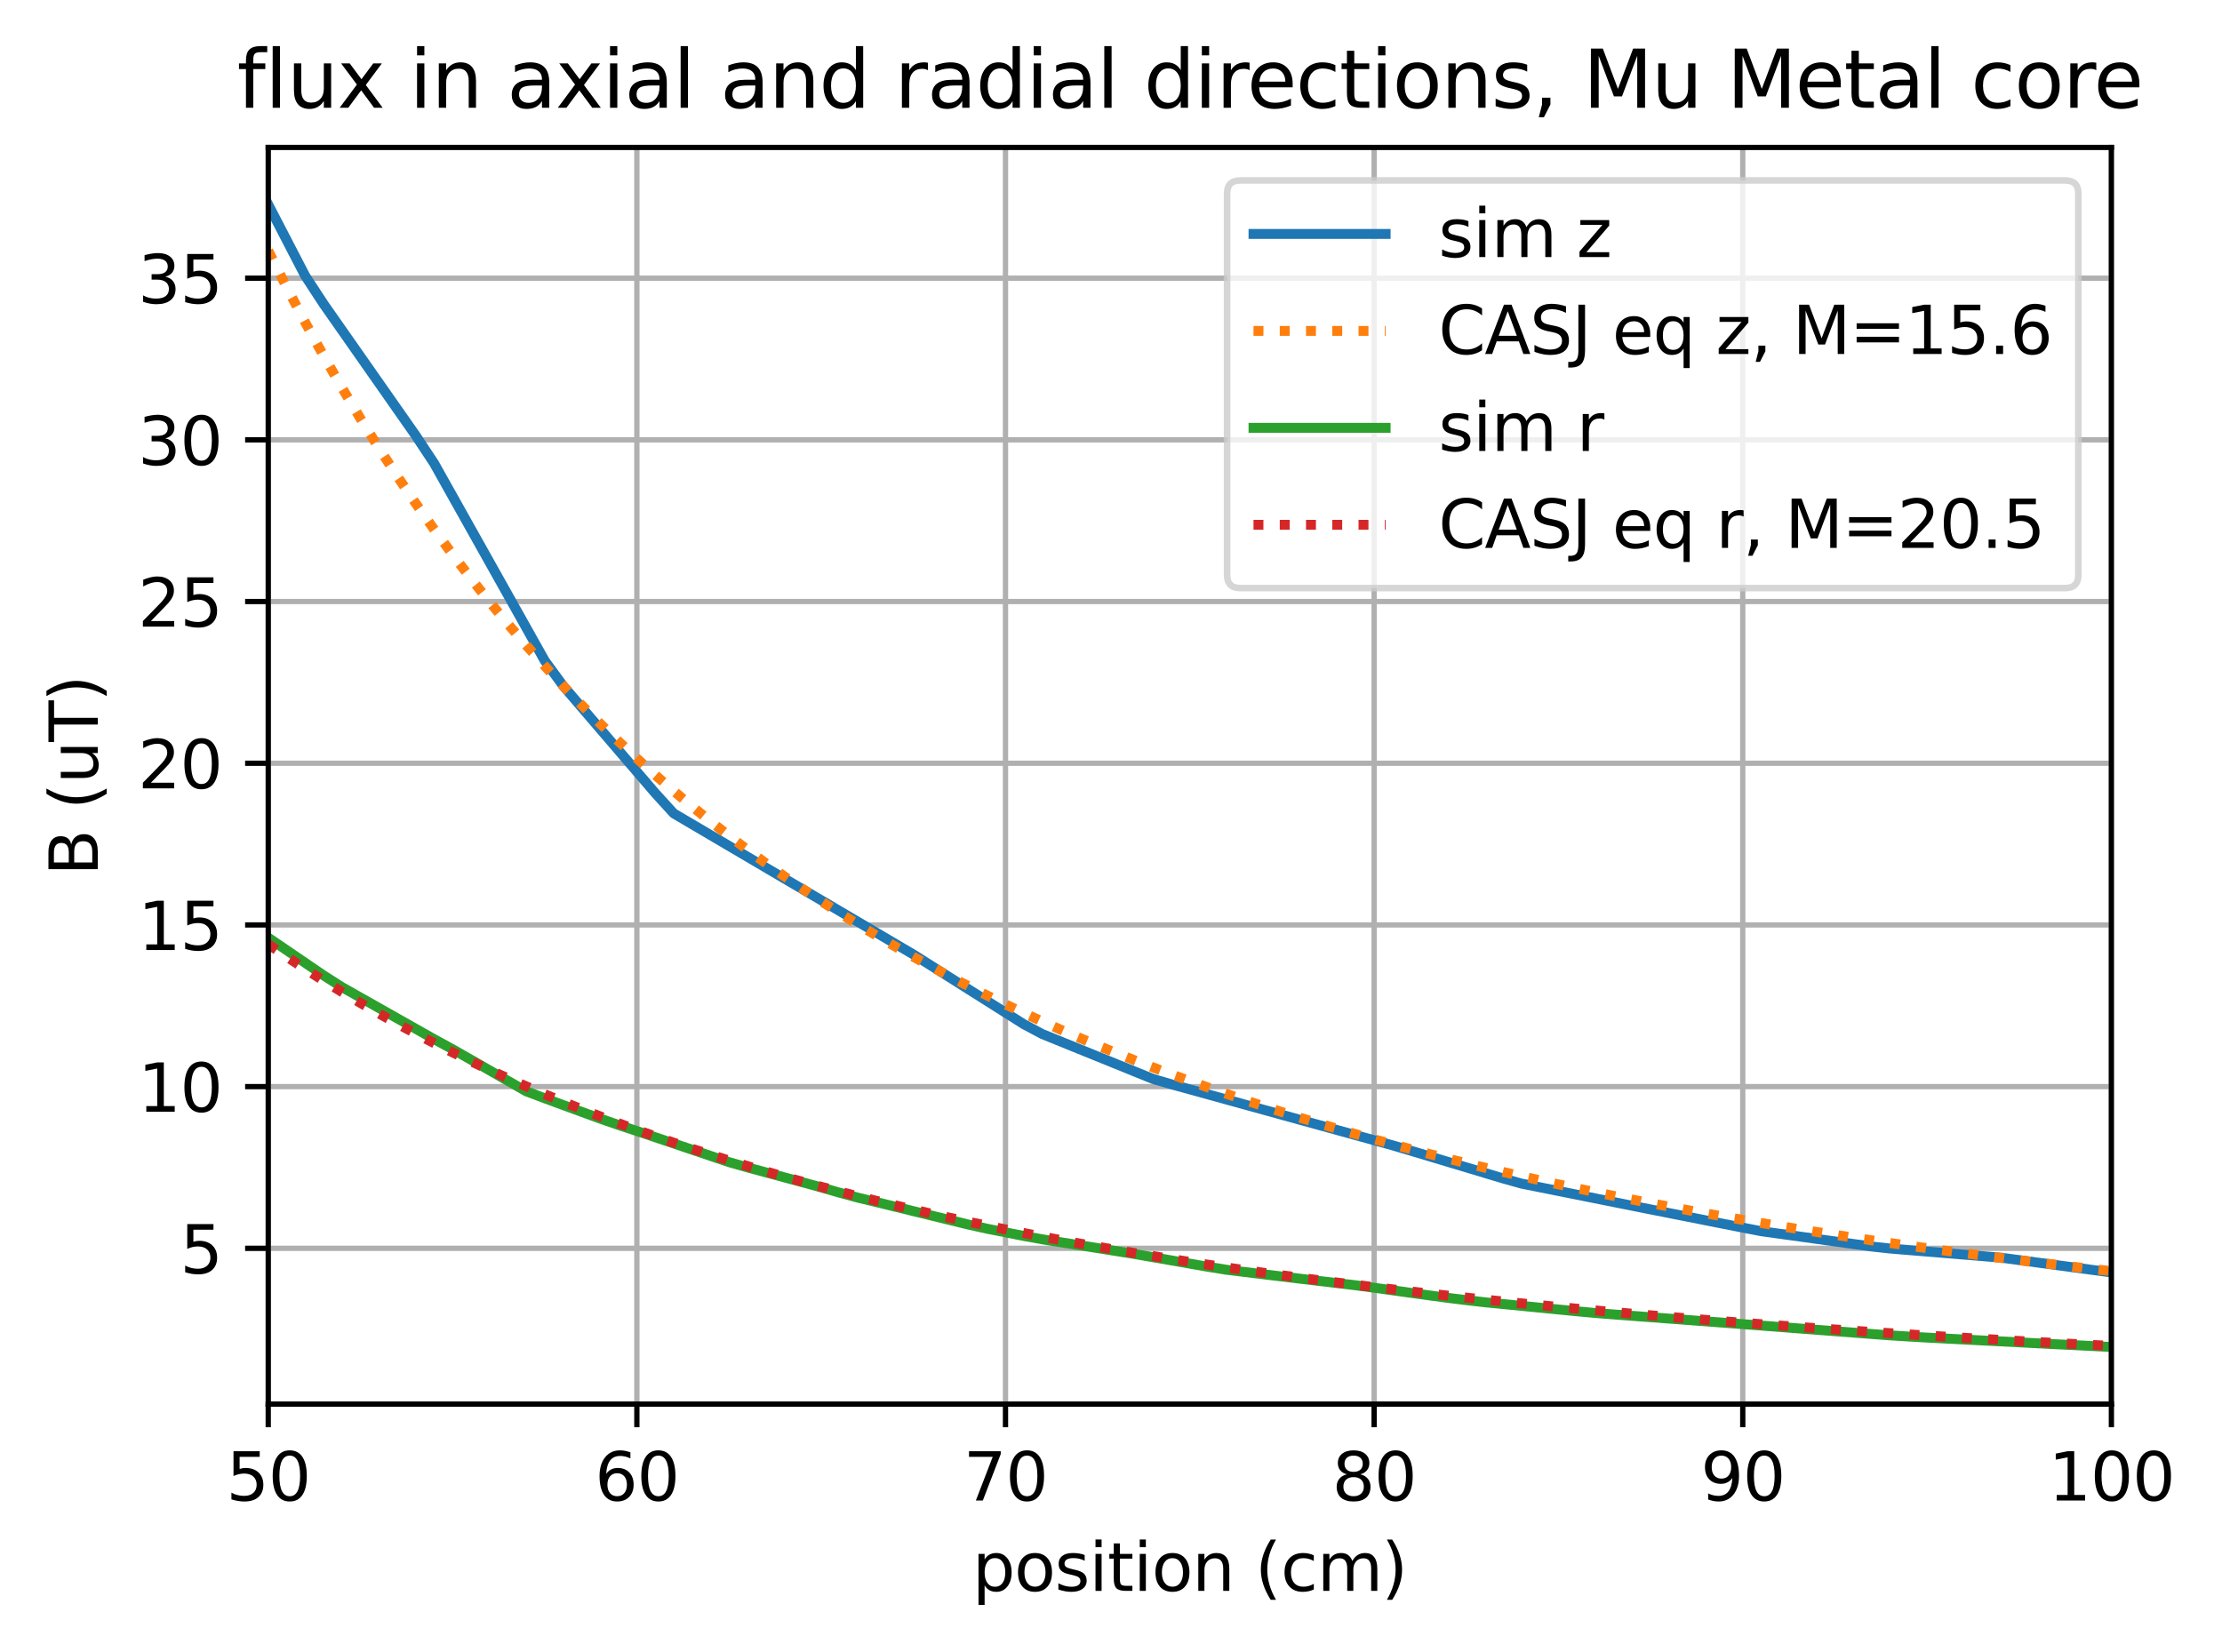 <?xml version="1.0" encoding="utf-8" standalone="no"?>
<!DOCTYPE svg PUBLIC "-//W3C//DTD SVG 1.1//EN"
  "http://www.w3.org/Graphics/SVG/1.1/DTD/svg11.dtd">
<svg xmlns:xlink="http://www.w3.org/1999/xlink" width="336.347pt" height="250.134pt" viewBox="0 0 336.347 250.134" xmlns="http://www.w3.org/2000/svg" version="1.1">
 <defs>
  <style type="text/css">*{stroke-linejoin: round; stroke-linecap: butt}</style>
 </defs>
 <g id="figure_1">
  <g id="patch_1">
   <path d="M 0 250.134 
L 336.347 250.134 
L 336.347 0 
L 0 0 
z
" style="fill: #ffffff"/>
  </g>
  <g id="axes_1">
   <g id="patch_2">
    <path d="M 40.603 212.578 
L 319.603 212.578 
L 319.603 22.318 
L 40.603 22.318 
z
" style="fill: #ffffff"/>
   </g>
   <g id="matplotlib.axis_1">
    <g id="xtick_1">
     <g id="line2d_1">
      <path d="M 40.603 212.578 
L 40.603 22.318 
" clip-path="url(#p1f71ee2f6e)" style="fill: none; stroke: #b0b0b0; stroke-width: 0.8; stroke-linecap: square"/>
     </g>
     <g id="line2d_2">
      <defs>
       <path id="ma54995cd5f" d="M 0 0 
L 0 3.5 
" style="stroke: #000000; stroke-width: 0.8"/>
      </defs>
      <g>
       <use xlink:href="#ma54995cd5f" x="40.603" y="212.578" style="stroke: #000000; stroke-width: 0.8"/>
      </g>
     </g>
     <g id="text_1">
      <!-- 50 -->
      <g transform="translate(34.241 227.177)scale(0.1 -0.1)">
       <defs>
        <path id="DejaVuSans-35" d="M 691 4666 
L 3169 4666 
L 3169 4134 
L 1269 4134 
L 1269 2991 
Q 1406 3038 1543 3061 
Q 1681 3084 1819 3084 
Q 2600 3084 3056 2656 
Q 3513 2228 3513 1497 
Q 3513 744 3044 326 
Q 2575 -91 1722 -91 
Q 1428 -91 1123 -41 
Q 819 9 494 109 
L 494 744 
Q 775 591 1075 516 
Q 1375 441 1709 441 
Q 2250 441 2565 725 
Q 2881 1009 2881 1497 
Q 2881 1984 2565 2268 
Q 2250 2553 1709 2553 
Q 1456 2553 1204 2497 
Q 953 2441 691 2322 
L 691 4666 
z
" transform="scale(0.016)"/>
        <path id="DejaVuSans-30" d="M 2034 4250 
Q 1547 4250 1301 3770 
Q 1056 3291 1056 2328 
Q 1056 1369 1301 889 
Q 1547 409 2034 409 
Q 2525 409 2770 889 
Q 3016 1369 3016 2328 
Q 3016 3291 2770 3770 
Q 2525 4250 2034 4250 
z
M 2034 4750 
Q 2819 4750 3233 4129 
Q 3647 3509 3647 2328 
Q 3647 1150 3233 529 
Q 2819 -91 2034 -91 
Q 1250 -91 836 529 
Q 422 1150 422 2328 
Q 422 3509 836 4129 
Q 1250 4750 2034 4750 
z
" transform="scale(0.016)"/>
       </defs>
       <use xlink:href="#DejaVuSans-35"/>
       <use xlink:href="#DejaVuSans-30" x="63.623"/>
      </g>
     </g>
    </g>
    <g id="xtick_2">
     <g id="line2d_3">
      <path d="M 96.403 212.578 
L 96.403 22.318 
" clip-path="url(#p1f71ee2f6e)" style="fill: none; stroke: #b0b0b0; stroke-width: 0.8; stroke-linecap: square"/>
     </g>
     <g id="line2d_4">
      <g>
       <use xlink:href="#ma54995cd5f" x="96.403" y="212.578" style="stroke: #000000; stroke-width: 0.8"/>
      </g>
     </g>
     <g id="text_2">
      <!-- 60 -->
      <g transform="translate(90.041 227.177)scale(0.1 -0.1)">
       <defs>
        <path id="DejaVuSans-36" d="M 2113 2584 
Q 1688 2584 1439 2293 
Q 1191 2003 1191 1497 
Q 1191 994 1439 701 
Q 1688 409 2113 409 
Q 2538 409 2786 701 
Q 3034 994 3034 1497 
Q 3034 2003 2786 2293 
Q 2538 2584 2113 2584 
z
M 3366 4563 
L 3366 3988 
Q 3128 4100 2886 4159 
Q 2644 4219 2406 4219 
Q 1781 4219 1451 3797 
Q 1122 3375 1075 2522 
Q 1259 2794 1537 2939 
Q 1816 3084 2150 3084 
Q 2853 3084 3261 2657 
Q 3669 2231 3669 1497 
Q 3669 778 3244 343 
Q 2819 -91 2113 -91 
Q 1303 -91 875 529 
Q 447 1150 447 2328 
Q 447 3434 972 4092 
Q 1497 4750 2381 4750 
Q 2619 4750 2861 4703 
Q 3103 4656 3366 4563 
z
" transform="scale(0.016)"/>
       </defs>
       <use xlink:href="#DejaVuSans-36"/>
       <use xlink:href="#DejaVuSans-30" x="63.623"/>
      </g>
     </g>
    </g>
    <g id="xtick_3">
     <g id="line2d_5">
      <path d="M 152.203 212.578 
L 152.203 22.318 
" clip-path="url(#p1f71ee2f6e)" style="fill: none; stroke: #b0b0b0; stroke-width: 0.8; stroke-linecap: square"/>
     </g>
     <g id="line2d_6">
      <g>
       <use xlink:href="#ma54995cd5f" x="152.203" y="212.578" style="stroke: #000000; stroke-width: 0.8"/>
      </g>
     </g>
     <g id="text_3">
      <!-- 70 -->
      <g transform="translate(145.841 227.177)scale(0.1 -0.1)">
       <defs>
        <path id="DejaVuSans-37" d="M 525 4666 
L 3525 4666 
L 3525 4397 
L 1831 0 
L 1172 0 
L 2766 4134 
L 525 4134 
L 525 4666 
z
" transform="scale(0.016)"/>
       </defs>
       <use xlink:href="#DejaVuSans-37"/>
       <use xlink:href="#DejaVuSans-30" x="63.623"/>
      </g>
     </g>
    </g>
    <g id="xtick_4">
     <g id="line2d_7">
      <path d="M 208.003 212.578 
L 208.003 22.318 
" clip-path="url(#p1f71ee2f6e)" style="fill: none; stroke: #b0b0b0; stroke-width: 0.8; stroke-linecap: square"/>
     </g>
     <g id="line2d_8">
      <g>
       <use xlink:href="#ma54995cd5f" x="208.003" y="212.578" style="stroke: #000000; stroke-width: 0.8"/>
      </g>
     </g>
     <g id="text_4">
      <!-- 80 -->
      <g transform="translate(201.641 227.177)scale(0.1 -0.1)">
       <defs>
        <path id="DejaVuSans-38" d="M 2034 2216 
Q 1584 2216 1326 1975 
Q 1069 1734 1069 1313 
Q 1069 891 1326 650 
Q 1584 409 2034 409 
Q 2484 409 2743 651 
Q 3003 894 3003 1313 
Q 3003 1734 2745 1975 
Q 2488 2216 2034 2216 
z
M 1403 2484 
Q 997 2584 770 2862 
Q 544 3141 544 3541 
Q 544 4100 942 4425 
Q 1341 4750 2034 4750 
Q 2731 4750 3128 4425 
Q 3525 4100 3525 3541 
Q 3525 3141 3298 2862 
Q 3072 2584 2669 2484 
Q 3125 2378 3379 2068 
Q 3634 1759 3634 1313 
Q 3634 634 3220 271 
Q 2806 -91 2034 -91 
Q 1263 -91 848 271 
Q 434 634 434 1313 
Q 434 1759 690 2068 
Q 947 2378 1403 2484 
z
M 1172 3481 
Q 1172 3119 1398 2916 
Q 1625 2713 2034 2713 
Q 2441 2713 2670 2916 
Q 2900 3119 2900 3481 
Q 2900 3844 2670 4047 
Q 2441 4250 2034 4250 
Q 1625 4250 1398 4047 
Q 1172 3844 1172 3481 
z
" transform="scale(0.016)"/>
       </defs>
       <use xlink:href="#DejaVuSans-38"/>
       <use xlink:href="#DejaVuSans-30" x="63.623"/>
      </g>
     </g>
    </g>
    <g id="xtick_5">
     <g id="line2d_9">
      <path d="M 263.803 212.578 
L 263.803 22.318 
" clip-path="url(#p1f71ee2f6e)" style="fill: none; stroke: #b0b0b0; stroke-width: 0.8; stroke-linecap: square"/>
     </g>
     <g id="line2d_10">
      <g>
       <use xlink:href="#ma54995cd5f" x="263.803" y="212.578" style="stroke: #000000; stroke-width: 0.8"/>
      </g>
     </g>
     <g id="text_5">
      <!-- 90 -->
      <g transform="translate(257.441 227.177)scale(0.1 -0.1)">
       <defs>
        <path id="DejaVuSans-39" d="M 703 97 
L 703 672 
Q 941 559 1184 500 
Q 1428 441 1663 441 
Q 2288 441 2617 861 
Q 2947 1281 2994 2138 
Q 2813 1869 2534 1725 
Q 2256 1581 1919 1581 
Q 1219 1581 811 2004 
Q 403 2428 403 3163 
Q 403 3881 828 4315 
Q 1253 4750 1959 4750 
Q 2769 4750 3195 4129 
Q 3622 3509 3622 2328 
Q 3622 1225 3098 567 
Q 2575 -91 1691 -91 
Q 1453 -91 1209 -44 
Q 966 3 703 97 
z
M 1959 2075 
Q 2384 2075 2632 2365 
Q 2881 2656 2881 3163 
Q 2881 3666 2632 3958 
Q 2384 4250 1959 4250 
Q 1534 4250 1286 3958 
Q 1038 3666 1038 3163 
Q 1038 2656 1286 2365 
Q 1534 2075 1959 2075 
z
" transform="scale(0.016)"/>
       </defs>
       <use xlink:href="#DejaVuSans-39"/>
       <use xlink:href="#DejaVuSans-30" x="63.623"/>
      </g>
     </g>
    </g>
    <g id="xtick_6">
     <g id="line2d_11">
      <path d="M 319.603 212.578 
L 319.603 22.318 
" clip-path="url(#p1f71ee2f6e)" style="fill: none; stroke: #b0b0b0; stroke-width: 0.8; stroke-linecap: square"/>
     </g>
     <g id="line2d_12">
      <g>
       <use xlink:href="#ma54995cd5f" x="319.603" y="212.578" style="stroke: #000000; stroke-width: 0.8"/>
      </g>
     </g>
     <g id="text_6">
      <!-- 100 -->
      <g transform="translate(310.059 227.177)scale(0.1 -0.1)">
       <defs>
        <path id="DejaVuSans-31" d="M 794 531 
L 1825 531 
L 1825 4091 
L 703 3866 
L 703 4441 
L 1819 4666 
L 2450 4666 
L 2450 531 
L 3481 531 
L 3481 0 
L 794 0 
L 794 531 
z
" transform="scale(0.016)"/>
       </defs>
       <use xlink:href="#DejaVuSans-31"/>
       <use xlink:href="#DejaVuSans-30" x="63.623"/>
       <use xlink:href="#DejaVuSans-30" x="127.246"/>
      </g>
     </g>
    </g>
    <g id="text_7">
     <!-- position (cm) -->
     <g transform="translate(147.188 240.855)scale(0.1 -0.1)">
      <defs>
       <path id="DejaVuSans-70" d="M 1159 525 
L 1159 -1331 
L 581 -1331 
L 581 3500 
L 1159 3500 
L 1159 2969 
Q 1341 3281 1617 3432 
Q 1894 3584 2278 3584 
Q 2916 3584 3314 3078 
Q 3713 2572 3713 1747 
Q 3713 922 3314 415 
Q 2916 -91 2278 -91 
Q 1894 -91 1617 61 
Q 1341 213 1159 525 
z
M 3116 1747 
Q 3116 2381 2855 2742 
Q 2594 3103 2138 3103 
Q 1681 3103 1420 2742 
Q 1159 2381 1159 1747 
Q 1159 1113 1420 752 
Q 1681 391 2138 391 
Q 2594 391 2855 752 
Q 3116 1113 3116 1747 
z
" transform="scale(0.016)"/>
       <path id="DejaVuSans-6f" d="M 1959 3097 
Q 1497 3097 1228 2736 
Q 959 2375 959 1747 
Q 959 1119 1226 758 
Q 1494 397 1959 397 
Q 2419 397 2687 759 
Q 2956 1122 2956 1747 
Q 2956 2369 2687 2733 
Q 2419 3097 1959 3097 
z
M 1959 3584 
Q 2709 3584 3137 3096 
Q 3566 2609 3566 1747 
Q 3566 888 3137 398 
Q 2709 -91 1959 -91 
Q 1206 -91 779 398 
Q 353 888 353 1747 
Q 353 2609 779 3096 
Q 1206 3584 1959 3584 
z
" transform="scale(0.016)"/>
       <path id="DejaVuSans-73" d="M 2834 3397 
L 2834 2853 
Q 2591 2978 2328 3040 
Q 2066 3103 1784 3103 
Q 1356 3103 1142 2972 
Q 928 2841 928 2578 
Q 928 2378 1081 2264 
Q 1234 2150 1697 2047 
L 1894 2003 
Q 2506 1872 2764 1633 
Q 3022 1394 3022 966 
Q 3022 478 2636 193 
Q 2250 -91 1575 -91 
Q 1294 -91 989 -36 
Q 684 19 347 128 
L 347 722 
Q 666 556 975 473 
Q 1284 391 1588 391 
Q 1994 391 2212 530 
Q 2431 669 2431 922 
Q 2431 1156 2273 1281 
Q 2116 1406 1581 1522 
L 1381 1569 
Q 847 1681 609 1914 
Q 372 2147 372 2553 
Q 372 3047 722 3315 
Q 1072 3584 1716 3584 
Q 2034 3584 2315 3537 
Q 2597 3491 2834 3397 
z
" transform="scale(0.016)"/>
       <path id="DejaVuSans-69" d="M 603 3500 
L 1178 3500 
L 1178 0 
L 603 0 
L 603 3500 
z
M 603 4863 
L 1178 4863 
L 1178 4134 
L 603 4134 
L 603 4863 
z
" transform="scale(0.016)"/>
       <path id="DejaVuSans-74" d="M 1172 4494 
L 1172 3500 
L 2356 3500 
L 2356 3053 
L 1172 3053 
L 1172 1153 
Q 1172 725 1289 603 
Q 1406 481 1766 481 
L 2356 481 
L 2356 0 
L 1766 0 
Q 1100 0 847 248 
Q 594 497 594 1153 
L 594 3053 
L 172 3053 
L 172 3500 
L 594 3500 
L 594 4494 
L 1172 4494 
z
" transform="scale(0.016)"/>
       <path id="DejaVuSans-6e" d="M 3513 2113 
L 3513 0 
L 2938 0 
L 2938 2094 
Q 2938 2591 2744 2837 
Q 2550 3084 2163 3084 
Q 1697 3084 1428 2787 
Q 1159 2491 1159 1978 
L 1159 0 
L 581 0 
L 581 3500 
L 1159 3500 
L 1159 2956 
Q 1366 3272 1645 3428 
Q 1925 3584 2291 3584 
Q 2894 3584 3203 3211 
Q 3513 2838 3513 2113 
z
" transform="scale(0.016)"/>
       <path id="DejaVuSans-20" transform="scale(0.016)"/>
       <path id="DejaVuSans-28" d="M 1984 4856 
Q 1566 4138 1362 3434 
Q 1159 2731 1159 2009 
Q 1159 1288 1364 580 
Q 1569 -128 1984 -844 
L 1484 -844 
Q 1016 -109 783 600 
Q 550 1309 550 2009 
Q 550 2706 781 3412 
Q 1013 4119 1484 4856 
L 1984 4856 
z
" transform="scale(0.016)"/>
       <path id="DejaVuSans-63" d="M 3122 3366 
L 3122 2828 
Q 2878 2963 2633 3030 
Q 2388 3097 2138 3097 
Q 1578 3097 1268 2742 
Q 959 2388 959 1747 
Q 959 1106 1268 751 
Q 1578 397 2138 397 
Q 2388 397 2633 464 
Q 2878 531 3122 666 
L 3122 134 
Q 2881 22 2623 -34 
Q 2366 -91 2075 -91 
Q 1284 -91 818 406 
Q 353 903 353 1747 
Q 353 2603 823 3093 
Q 1294 3584 2113 3584 
Q 2378 3584 2631 3529 
Q 2884 3475 3122 3366 
z
" transform="scale(0.016)"/>
       <path id="DejaVuSans-6d" d="M 3328 2828 
Q 3544 3216 3844 3400 
Q 4144 3584 4550 3584 
Q 5097 3584 5394 3201 
Q 5691 2819 5691 2113 
L 5691 0 
L 5113 0 
L 5113 2094 
Q 5113 2597 4934 2840 
Q 4756 3084 4391 3084 
Q 3944 3084 3684 2787 
Q 3425 2491 3425 1978 
L 3425 0 
L 2847 0 
L 2847 2094 
Q 2847 2600 2669 2842 
Q 2491 3084 2119 3084 
Q 1678 3084 1418 2786 
Q 1159 2488 1159 1978 
L 1159 0 
L 581 0 
L 581 3500 
L 1159 3500 
L 1159 2956 
Q 1356 3278 1631 3431 
Q 1906 3584 2284 3584 
Q 2666 3584 2933 3390 
Q 3200 3197 3328 2828 
z
" transform="scale(0.016)"/>
       <path id="DejaVuSans-29" d="M 513 4856 
L 1013 4856 
Q 1481 4119 1714 3412 
Q 1947 2706 1947 2009 
Q 1947 1309 1714 600 
Q 1481 -109 1013 -844 
L 513 -844 
Q 928 -128 1133 580 
Q 1338 1288 1338 2009 
Q 1338 2731 1133 3434 
Q 928 4138 513 4856 
z
" transform="scale(0.016)"/>
      </defs>
      <use xlink:href="#DejaVuSans-70"/>
      <use xlink:href="#DejaVuSans-6f" x="63.477"/>
      <use xlink:href="#DejaVuSans-73" x="124.658"/>
      <use xlink:href="#DejaVuSans-69" x="176.758"/>
      <use xlink:href="#DejaVuSans-74" x="204.541"/>
      <use xlink:href="#DejaVuSans-69" x="243.75"/>
      <use xlink:href="#DejaVuSans-6f" x="271.533"/>
      <use xlink:href="#DejaVuSans-6e" x="332.715"/>
      <use xlink:href="#DejaVuSans-20" x="396.094"/>
      <use xlink:href="#DejaVuSans-28" x="427.881"/>
      <use xlink:href="#DejaVuSans-63" x="466.895"/>
      <use xlink:href="#DejaVuSans-6d" x="521.875"/>
      <use xlink:href="#DejaVuSans-29" x="619.287"/>
     </g>
    </g>
   </g>
   <g id="matplotlib.axis_2">
    <g id="ytick_1">
     <g id="line2d_13">
      <path d="M 40.603 188.991 
L 319.603 188.991 
" clip-path="url(#p1f71ee2f6e)" style="fill: none; stroke: #b0b0b0; stroke-width: 0.8; stroke-linecap: square"/>
     </g>
     <g id="line2d_14">
      <defs>
       <path id="me2358eef60" d="M 0 0 
L -3.5 0 
" style="stroke: #000000; stroke-width: 0.8"/>
      </defs>
      <g>
       <use xlink:href="#me2358eef60" x="40.603" y="188.991" style="stroke: #000000; stroke-width: 0.8"/>
      </g>
     </g>
     <g id="text_8">
      <!-- 5 -->
      <g transform="translate(27.241 192.79)scale(0.1 -0.1)">
       <use xlink:href="#DejaVuSans-35"/>
      </g>
     </g>
    </g>
    <g id="ytick_2">
     <g id="line2d_15">
      <path d="M 40.603 164.511 
L 319.603 164.511 
" clip-path="url(#p1f71ee2f6e)" style="fill: none; stroke: #b0b0b0; stroke-width: 0.8; stroke-linecap: square"/>
     </g>
     <g id="line2d_16">
      <g>
       <use xlink:href="#me2358eef60" x="40.603" y="164.511" style="stroke: #000000; stroke-width: 0.8"/>
      </g>
     </g>
     <g id="text_9">
      <!-- 10 -->
      <g transform="translate(20.878 168.31)scale(0.1 -0.1)">
       <use xlink:href="#DejaVuSans-31"/>
       <use xlink:href="#DejaVuSans-30" x="63.623"/>
      </g>
     </g>
    </g>
    <g id="ytick_3">
     <g id="line2d_17">
      <path d="M 40.603 140.032 
L 319.603 140.032 
" clip-path="url(#p1f71ee2f6e)" style="fill: none; stroke: #b0b0b0; stroke-width: 0.8; stroke-linecap: square"/>
     </g>
     <g id="line2d_18">
      <g>
       <use xlink:href="#me2358eef60" x="40.603" y="140.032" style="stroke: #000000; stroke-width: 0.8"/>
      </g>
     </g>
     <g id="text_10">
      <!-- 15 -->
      <g transform="translate(20.878 143.831)scale(0.1 -0.1)">
       <use xlink:href="#DejaVuSans-31"/>
       <use xlink:href="#DejaVuSans-35" x="63.623"/>
      </g>
     </g>
    </g>
    <g id="ytick_4">
     <g id="line2d_19">
      <path d="M 40.603 115.552 
L 319.603 115.552 
" clip-path="url(#p1f71ee2f6e)" style="fill: none; stroke: #b0b0b0; stroke-width: 0.8; stroke-linecap: square"/>
     </g>
     <g id="line2d_20">
      <g>
       <use xlink:href="#me2358eef60" x="40.603" y="115.552" style="stroke: #000000; stroke-width: 0.8"/>
      </g>
     </g>
     <g id="text_11">
      <!-- 20 -->
      <g transform="translate(20.878 119.351)scale(0.1 -0.1)">
       <defs>
        <path id="DejaVuSans-32" d="M 1228 531 
L 3431 531 
L 3431 0 
L 469 0 
L 469 531 
Q 828 903 1448 1529 
Q 2069 2156 2228 2338 
Q 2531 2678 2651 2914 
Q 2772 3150 2772 3378 
Q 2772 3750 2511 3984 
Q 2250 4219 1831 4219 
Q 1534 4219 1204 4116 
Q 875 4013 500 3803 
L 500 4441 
Q 881 4594 1212 4672 
Q 1544 4750 1819 4750 
Q 2544 4750 2975 4387 
Q 3406 4025 3406 3419 
Q 3406 3131 3298 2873 
Q 3191 2616 2906 2266 
Q 2828 2175 2409 1742 
Q 1991 1309 1228 531 
z
" transform="scale(0.016)"/>
       </defs>
       <use xlink:href="#DejaVuSans-32"/>
       <use xlink:href="#DejaVuSans-30" x="63.623"/>
      </g>
     </g>
    </g>
    <g id="ytick_5">
     <g id="line2d_21">
      <path d="M 40.603 91.073 
L 319.603 91.073 
" clip-path="url(#p1f71ee2f6e)" style="fill: none; stroke: #b0b0b0; stroke-width: 0.8; stroke-linecap: square"/>
     </g>
     <g id="line2d_22">
      <g>
       <use xlink:href="#me2358eef60" x="40.603" y="91.073" style="stroke: #000000; stroke-width: 0.8"/>
      </g>
     </g>
     <g id="text_12">
      <!-- 25 -->
      <g transform="translate(20.878 94.872)scale(0.1 -0.1)">
       <use xlink:href="#DejaVuSans-32"/>
       <use xlink:href="#DejaVuSans-35" x="63.623"/>
      </g>
     </g>
    </g>
    <g id="ytick_6">
     <g id="line2d_23">
      <path d="M 40.603 66.593 
L 319.603 66.593 
" clip-path="url(#p1f71ee2f6e)" style="fill: none; stroke: #b0b0b0; stroke-width: 0.8; stroke-linecap: square"/>
     </g>
     <g id="line2d_24">
      <g>
       <use xlink:href="#me2358eef60" x="40.603" y="66.593" style="stroke: #000000; stroke-width: 0.8"/>
      </g>
     </g>
     <g id="text_13">
      <!-- 30 -->
      <g transform="translate(20.878 70.392)scale(0.1 -0.1)">
       <defs>
        <path id="DejaVuSans-33" d="M 2597 2516 
Q 3050 2419 3304 2112 
Q 3559 1806 3559 1356 
Q 3559 666 3084 287 
Q 2609 -91 1734 -91 
Q 1441 -91 1130 -33 
Q 819 25 488 141 
L 488 750 
Q 750 597 1062 519 
Q 1375 441 1716 441 
Q 2309 441 2620 675 
Q 2931 909 2931 1356 
Q 2931 1769 2642 2001 
Q 2353 2234 1838 2234 
L 1294 2234 
L 1294 2753 
L 1863 2753 
Q 2328 2753 2575 2939 
Q 2822 3125 2822 3475 
Q 2822 3834 2567 4026 
Q 2313 4219 1838 4219 
Q 1578 4219 1281 4162 
Q 984 4106 628 3988 
L 628 4550 
Q 988 4650 1302 4700 
Q 1616 4750 1894 4750 
Q 2613 4750 3031 4423 
Q 3450 4097 3450 3541 
Q 3450 3153 3228 2886 
Q 3006 2619 2597 2516 
z
" transform="scale(0.016)"/>
       </defs>
       <use xlink:href="#DejaVuSans-33"/>
       <use xlink:href="#DejaVuSans-30" x="63.623"/>
      </g>
     </g>
    </g>
    <g id="ytick_7">
     <g id="line2d_25">
      <path d="M 40.603 42.114 
L 319.603 42.114 
" clip-path="url(#p1f71ee2f6e)" style="fill: none; stroke: #b0b0b0; stroke-width: 0.8; stroke-linecap: square"/>
     </g>
     <g id="line2d_26">
      <g>
       <use xlink:href="#me2358eef60" x="40.603" y="42.114" style="stroke: #000000; stroke-width: 0.8"/>
      </g>
     </g>
     <g id="text_14">
      <!-- 35 -->
      <g transform="translate(20.878 45.913)scale(0.1 -0.1)">
       <use xlink:href="#DejaVuSans-33"/>
       <use xlink:href="#DejaVuSans-35" x="63.623"/>
      </g>
     </g>
    </g>
    <g id="text_15">
     <!-- B (uT) -->
     <g transform="translate(14.798 132.592)rotate(-90)scale(0.1 -0.1)">
      <defs>
       <path id="DejaVuSans-42" d="M 1259 2228 
L 1259 519 
L 2272 519 
Q 2781 519 3026 730 
Q 3272 941 3272 1375 
Q 3272 1813 3026 2020 
Q 2781 2228 2272 2228 
L 1259 2228 
z
M 1259 4147 
L 1259 2741 
L 2194 2741 
Q 2656 2741 2882 2914 
Q 3109 3088 3109 3444 
Q 3109 3797 2882 3972 
Q 2656 4147 2194 4147 
L 1259 4147 
z
M 628 4666 
L 2241 4666 
Q 2963 4666 3353 4366 
Q 3744 4066 3744 3513 
Q 3744 3084 3544 2831 
Q 3344 2578 2956 2516 
Q 3422 2416 3680 2098 
Q 3938 1781 3938 1306 
Q 3938 681 3513 340 
Q 3088 0 2303 0 
L 628 0 
L 628 4666 
z
" transform="scale(0.016)"/>
       <path id="DejaVuSans-75" d="M 544 1381 
L 544 3500 
L 1119 3500 
L 1119 1403 
Q 1119 906 1312 657 
Q 1506 409 1894 409 
Q 2359 409 2629 706 
Q 2900 1003 2900 1516 
L 2900 3500 
L 3475 3500 
L 3475 0 
L 2900 0 
L 2900 538 
Q 2691 219 2414 64 
Q 2138 -91 1772 -91 
Q 1169 -91 856 284 
Q 544 659 544 1381 
z
M 1991 3584 
L 1991 3584 
z
" transform="scale(0.016)"/>
       <path id="DejaVuSans-54" d="M -19 4666 
L 3928 4666 
L 3928 4134 
L 2272 4134 
L 2272 0 
L 1638 0 
L 1638 4134 
L -19 4134 
L -19 4666 
z
" transform="scale(0.016)"/>
      </defs>
      <use xlink:href="#DejaVuSans-42"/>
      <use xlink:href="#DejaVuSans-20" x="68.604"/>
      <use xlink:href="#DejaVuSans-28" x="100.391"/>
      <use xlink:href="#DejaVuSans-75" x="139.404"/>
      <use xlink:href="#DejaVuSans-54" x="202.783"/>
      <use xlink:href="#DejaVuSans-29" x="263.867"/>
     </g>
    </g>
   </g>
   <g id="line2d_27">
    <path d="M 40.603 30.966 
L 43.393 36.351 
L 46.183 41.735 
L 48.973 46.005 
L 51.763 49.99 
L 54.553 53.975 
L 57.343 57.96 
L 60.133 61.945 
L 62.923 65.93 
L 65.713 70.15 
L 68.503 75.128 
L 71.293 80.105 
L 74.083 85.083 
L 76.873 90.06 
L 79.663 95.038 
L 82.453 100.016 
L 85.243 103.824 
L 88.033 107.076 
L 90.823 110.329 
L 93.613 113.582 
L 96.403 116.834 
L 99.193 120.087 
L 101.983 123.148 
L 104.773 124.791 
L 107.563 126.433 
L 110.353 128.075 
L 113.143 129.717 
L 115.933 131.36 
L 118.723 133.002 
L 121.513 134.644 
L 124.303 136.286 
L 127.093 137.929 
L 129.883 139.571 
L 132.673 141.213 
L 135.463 142.855 
L 138.253 144.498 
L 141.043 146.26 
L 143.833 148.023 
L 146.623 149.785 
L 149.413 151.548 
L 152.203 153.311 
L 154.993 155.073 
L 157.783 156.558 
L 160.573 157.689 
L 163.363 158.82 
L 166.153 159.952 
L 168.943 161.083 
L 171.733 162.215 
L 174.523 163.346 
L 177.313 164.159 
L 180.103 164.929 
L 182.893 165.699 
L 185.683 166.469 
L 188.473 167.24 
L 191.263 168.01 
L 194.053 168.78 
L 196.843 169.55 
L 199.633 170.32 
L 202.423 171.091 
L 205.213 171.861 
L 208.003 172.631 
L 210.793 173.401 
L 213.583 174.223 
L 216.373 175.061 
L 219.163 175.9 
L 221.953 176.738 
L 224.743 177.576 
L 227.533 178.414 
L 230.323 179.196 
L 233.113 179.754 
L 235.903 180.312 
L 238.693 180.871 
L 241.483 181.429 
L 244.273 181.988 
L 247.063 182.546 
L 249.853 183.101 
L 252.643 183.653 
L 255.433 184.205 
L 258.223 184.758 
L 261.013 185.31 
L 263.803 185.862 
L 266.593 186.401 
L 269.383 186.787 
L 272.173 187.174 
L 274.963 187.561 
L 277.753 187.948 
L 280.543 188.335 
L 283.333 188.722 
L 286.123 189.026 
L 288.913 189.256 
L 291.703 189.486 
L 294.493 189.715 
L 297.283 189.945 
L 300.073 190.175 
L 302.863 190.405 
L 305.653 190.774 
L 308.443 191.149 
L 311.233 191.523 
L 314.023 191.897 
L 316.813 192.272 
L 319.603 192.646 
" clip-path="url(#p1f71ee2f6e)" style="fill: none; stroke: #1f77b4; stroke-width: 1.5; stroke-linecap: square"/>
   </g>
   <g id="line2d_28">
    <path d="M 40.603 37.957 
L 43.393 43.489 
L 46.183 48.783 
L 48.973 53.851 
L 51.763 58.706 
L 54.553 63.359 
L 57.343 67.82 
L 60.133 72.1 
L 62.923 76.208 
L 65.713 80.154 
L 68.503 83.944 
L 71.293 87.587 
L 74.083 91.091 
L 76.873 94.462 
L 79.663 97.706 
L 82.453 100.829 
L 85.243 103.838 
L 88.033 106.738 
L 90.823 109.533 
L 93.613 112.228 
L 96.403 114.829 
L 99.193 117.339 
L 101.983 119.762 
L 104.773 122.101 
L 107.563 124.362 
L 110.353 126.547 
L 113.143 128.659 
L 115.933 130.701 
L 118.723 132.677 
L 121.513 134.588 
L 124.303 136.439 
L 127.093 138.23 
L 129.883 139.965 
L 132.673 141.646 
L 135.463 143.275 
L 138.253 144.854 
L 141.043 146.385 
L 143.833 147.869 
L 146.623 149.309 
L 149.413 150.707 
L 152.203 152.063 
L 154.993 153.379 
L 157.783 154.658 
L 160.573 155.899 
L 163.363 157.106 
L 166.153 158.278 
L 168.943 159.417 
L 171.733 160.524 
L 174.523 161.601 
L 177.313 162.648 
L 180.103 163.667 
L 182.893 164.658 
L 185.683 165.623 
L 188.473 166.562 
L 191.263 167.476 
L 194.053 168.366 
L 196.843 169.233 
L 199.633 170.077 
L 202.423 170.9 
L 205.213 171.701 
L 208.003 172.483 
L 210.793 173.244 
L 213.583 173.987 
L 216.373 174.711 
L 219.163 175.417 
L 221.953 176.106 
L 224.743 176.778 
L 227.533 177.434 
L 230.323 178.074 
L 233.113 178.699 
L 235.903 179.309 
L 238.693 179.904 
L 241.483 180.486 
L 244.273 181.054 
L 247.063 181.609 
L 249.853 182.151 
L 252.643 182.681 
L 255.433 183.198 
L 258.223 183.704 
L 261.013 184.199 
L 263.803 184.682 
L 266.593 185.155 
L 269.383 185.618 
L 272.173 186.07 
L 274.963 186.512 
L 277.753 186.945 
L 280.543 187.369 
L 283.333 187.783 
L 286.123 188.189 
L 288.913 188.586 
L 291.703 188.974 
L 294.493 189.355 
L 297.283 189.727 
L 300.073 190.092 
L 302.863 190.449 
L 305.653 190.799 
L 308.443 191.142 
L 311.233 191.478 
L 314.023 191.807 
L 316.813 192.13 
L 319.603 192.446 
" clip-path="url(#p1f71ee2f6e)" style="fill: none; stroke-dasharray: 1.5,2.475; stroke-dashoffset: 0; stroke: #ff7f0e; stroke-width: 1.5"/>
   </g>
   <g id="line2d_29">
    <path d="M 40.603 141.957 
L 43.393 143.86 
L 46.183 145.764 
L 48.973 147.667 
L 51.763 149.445 
L 54.553 151.022 
L 57.343 152.599 
L 60.133 154.176 
L 62.923 155.753 
L 65.713 157.33 
L 68.503 158.847 
L 71.293 160.441 
L 74.083 162.036 
L 76.873 163.63 
L 79.663 165.225 
L 82.453 166.276 
L 85.243 167.302 
L 88.033 168.328 
L 90.823 169.349 
L 93.613 170.313 
L 96.403 171.236 
L 99.193 172.176 
L 101.983 173.118 
L 104.773 174.06 
L 107.563 175.003 
L 110.353 175.945 
L 113.143 176.743 
L 115.933 177.496 
L 118.723 178.249 
L 121.513 179.003 
L 124.303 179.77 
L 127.093 180.573 
L 129.883 181.326 
L 132.673 181.999 
L 135.463 182.68 
L 138.253 183.362 
L 141.043 184.043 
L 143.833 184.725 
L 146.623 185.406 
L 149.413 186.023 
L 152.203 186.573 
L 154.993 187.124 
L 157.783 187.629 
L 160.573 188.073 
L 163.363 188.517 
L 166.153 188.961 
L 168.943 189.406 
L 171.733 189.852 
L 174.523 190.337 
L 177.313 190.823 
L 180.103 191.31 
L 182.893 191.796 
L 185.683 192.242 
L 188.473 192.584 
L 191.263 192.926 
L 194.053 193.26 
L 196.843 193.595 
L 199.633 193.929 
L 202.423 194.261 
L 205.213 194.59 
L 208.003 194.962 
L 210.793 195.349 
L 213.583 195.735 
L 216.373 196.122 
L 219.163 196.495 
L 221.953 196.836 
L 224.743 197.158 
L 227.533 197.431 
L 230.323 197.705 
L 233.113 197.978 
L 235.903 198.252 
L 238.693 198.526 
L 241.483 198.782 
L 244.273 199.002 
L 247.063 199.212 
L 249.853 199.422 
L 252.643 199.631 
L 255.433 199.841 
L 258.223 200.051 
L 261.013 200.261 
L 263.803 200.471 
L 266.593 200.684 
L 269.383 200.897 
L 272.173 201.111 
L 274.963 201.324 
L 277.753 201.537 
L 280.543 201.75 
L 283.333 201.964 
L 286.123 202.171 
L 288.913 202.345 
L 291.703 202.507 
L 294.493 202.651 
L 297.283 202.795 
L 300.073 202.939 
L 302.863 203.083 
L 305.653 203.227 
L 308.443 203.371 
L 311.233 203.515 
L 314.023 203.651 
L 316.813 203.789 
L 319.603 203.93 
" clip-path="url(#p1f71ee2f6e)" style="fill: none; stroke: #2ca02c; stroke-width: 1.5; stroke-linecap: square"/>
   </g>
   <g id="line2d_30">
    <path d="M 40.603 142.946 
L 43.393 144.853 
L 46.183 146.693 
L 48.973 148.469 
L 51.763 150.184 
L 54.553 151.841 
L 57.343 153.441 
L 60.133 154.987 
L 62.923 156.482 
L 65.713 157.927 
L 68.503 159.325 
L 71.293 160.677 
L 74.083 161.985 
L 76.873 163.251 
L 79.663 164.476 
L 82.453 165.663 
L 85.243 166.812 
L 88.033 167.925 
L 90.823 169.004 
L 93.613 170.05 
L 96.403 171.063 
L 99.193 172.046 
L 101.983 172.999 
L 104.773 173.923 
L 107.563 174.82 
L 110.353 175.69 
L 113.143 176.535 
L 115.933 177.355 
L 118.723 178.151 
L 121.513 178.924 
L 124.303 179.676 
L 127.093 180.406 
L 129.883 181.115 
L 132.673 181.804 
L 135.463 182.474 
L 138.253 183.126 
L 141.043 183.76 
L 143.833 184.376 
L 146.623 184.976 
L 149.413 185.559 
L 152.203 186.127 
L 154.993 186.68 
L 157.783 187.218 
L 160.573 187.742 
L 163.363 188.252 
L 166.153 188.749 
L 168.943 189.233 
L 171.733 189.705 
L 174.523 190.165 
L 177.313 190.613 
L 180.103 191.049 
L 182.893 191.475 
L 185.683 191.89 
L 188.473 192.295 
L 191.263 192.69 
L 194.053 193.075 
L 196.843 193.451 
L 199.633 193.818 
L 202.423 194.176 
L 205.213 194.525 
L 208.003 194.866 
L 210.793 195.199 
L 213.583 195.524 
L 216.373 195.842 
L 219.163 196.152 
L 221.953 196.455 
L 224.743 196.751 
L 227.533 197.04 
L 230.323 197.323 
L 233.113 197.599 
L 235.903 197.869 
L 238.693 198.133 
L 241.483 198.391 
L 244.273 198.644 
L 247.063 198.89 
L 249.853 199.132 
L 252.643 199.368 
L 255.433 199.599 
L 258.223 199.825 
L 261.013 200.046 
L 263.803 200.263 
L 266.593 200.475 
L 269.383 200.682 
L 272.173 200.885 
L 274.963 201.084 
L 277.753 201.279 
L 280.543 201.469 
L 283.333 201.656 
L 286.123 201.839 
L 288.913 202.018 
L 291.703 202.194 
L 294.493 202.366 
L 297.283 202.534 
L 300.073 202.699 
L 302.863 202.861 
L 305.653 203.02 
L 308.443 203.175 
L 311.233 203.328 
L 314.023 203.477 
L 316.813 203.624 
L 319.603 203.767 
" clip-path="url(#p1f71ee2f6e)" style="fill: none; stroke-dasharray: 1.5,2.475; stroke-dashoffset: 0; stroke: #d62728; stroke-width: 1.5"/>
   </g>
   <g id="patch_3">
    <path d="M 40.603 212.578 
L 40.603 22.318 
" style="fill: none; stroke: #000000; stroke-width: 0.8; stroke-linejoin: miter; stroke-linecap: square"/>
   </g>
   <g id="patch_4">
    <path d="M 319.603 212.578 
L 319.603 22.318 
" style="fill: none; stroke: #000000; stroke-width: 0.8; stroke-linejoin: miter; stroke-linecap: square"/>
   </g>
   <g id="patch_5">
    <path d="M 40.603 212.578 
L 319.603 212.578 
" style="fill: none; stroke: #000000; stroke-width: 0.8; stroke-linejoin: miter; stroke-linecap: square"/>
   </g>
   <g id="patch_6">
    <path d="M 40.603 22.318 
L 319.603 22.318 
" style="fill: none; stroke: #000000; stroke-width: 0.8; stroke-linejoin: miter; stroke-linecap: square"/>
   </g>
   <g id="text_16">
    <!-- flux in axial and radial directions, Mu Metal core -->
    <g transform="translate(35.894 16.318)scale(0.12 -0.12)">
     <defs>
      <path id="DejaVuSans-66" d="M 2375 4863 
L 2375 4384 
L 1825 4384 
Q 1516 4384 1395 4259 
Q 1275 4134 1275 3809 
L 1275 3500 
L 2222 3500 
L 2222 3053 
L 1275 3053 
L 1275 0 
L 697 0 
L 697 3053 
L 147 3053 
L 147 3500 
L 697 3500 
L 697 3744 
Q 697 4328 969 4595 
Q 1241 4863 1831 4863 
L 2375 4863 
z
" transform="scale(0.016)"/>
      <path id="DejaVuSans-6c" d="M 603 4863 
L 1178 4863 
L 1178 0 
L 603 0 
L 603 4863 
z
" transform="scale(0.016)"/>
      <path id="DejaVuSans-78" d="M 3513 3500 
L 2247 1797 
L 3578 0 
L 2900 0 
L 1881 1375 
L 863 0 
L 184 0 
L 1544 1831 
L 300 3500 
L 978 3500 
L 1906 2253 
L 2834 3500 
L 3513 3500 
z
" transform="scale(0.016)"/>
      <path id="DejaVuSans-61" d="M 2194 1759 
Q 1497 1759 1228 1600 
Q 959 1441 959 1056 
Q 959 750 1161 570 
Q 1363 391 1709 391 
Q 2188 391 2477 730 
Q 2766 1069 2766 1631 
L 2766 1759 
L 2194 1759 
z
M 3341 1997 
L 3341 0 
L 2766 0 
L 2766 531 
Q 2569 213 2275 61 
Q 1981 -91 1556 -91 
Q 1019 -91 701 211 
Q 384 513 384 1019 
Q 384 1609 779 1909 
Q 1175 2209 1959 2209 
L 2766 2209 
L 2766 2266 
Q 2766 2663 2505 2880 
Q 2244 3097 1772 3097 
Q 1472 3097 1187 3025 
Q 903 2953 641 2809 
L 641 3341 
Q 956 3463 1253 3523 
Q 1550 3584 1831 3584 
Q 2591 3584 2966 3190 
Q 3341 2797 3341 1997 
z
" transform="scale(0.016)"/>
      <path id="DejaVuSans-64" d="M 2906 2969 
L 2906 4863 
L 3481 4863 
L 3481 0 
L 2906 0 
L 2906 525 
Q 2725 213 2448 61 
Q 2172 -91 1784 -91 
Q 1150 -91 751 415 
Q 353 922 353 1747 
Q 353 2572 751 3078 
Q 1150 3584 1784 3584 
Q 2172 3584 2448 3432 
Q 2725 3281 2906 2969 
z
M 947 1747 
Q 947 1113 1208 752 
Q 1469 391 1925 391 
Q 2381 391 2643 752 
Q 2906 1113 2906 1747 
Q 2906 2381 2643 2742 
Q 2381 3103 1925 3103 
Q 1469 3103 1208 2742 
Q 947 2381 947 1747 
z
" transform="scale(0.016)"/>
      <path id="DejaVuSans-72" d="M 2631 2963 
Q 2534 3019 2420 3045 
Q 2306 3072 2169 3072 
Q 1681 3072 1420 2755 
Q 1159 2438 1159 1844 
L 1159 0 
L 581 0 
L 581 3500 
L 1159 3500 
L 1159 2956 
Q 1341 3275 1631 3429 
Q 1922 3584 2338 3584 
Q 2397 3584 2469 3576 
Q 2541 3569 2628 3553 
L 2631 2963 
z
" transform="scale(0.016)"/>
      <path id="DejaVuSans-65" d="M 3597 1894 
L 3597 1613 
L 953 1613 
Q 991 1019 1311 708 
Q 1631 397 2203 397 
Q 2534 397 2845 478 
Q 3156 559 3463 722 
L 3463 178 
Q 3153 47 2828 -22 
Q 2503 -91 2169 -91 
Q 1331 -91 842 396 
Q 353 884 353 1716 
Q 353 2575 817 3079 
Q 1281 3584 2069 3584 
Q 2775 3584 3186 3129 
Q 3597 2675 3597 1894 
z
M 3022 2063 
Q 3016 2534 2758 2815 
Q 2500 3097 2075 3097 
Q 1594 3097 1305 2825 
Q 1016 2553 972 2059 
L 3022 2063 
z
" transform="scale(0.016)"/>
      <path id="DejaVuSans-2c" d="M 750 794 
L 1409 794 
L 1409 256 
L 897 -744 
L 494 -744 
L 750 256 
L 750 794 
z
" transform="scale(0.016)"/>
      <path id="DejaVuSans-4d" d="M 628 4666 
L 1569 4666 
L 2759 1491 
L 3956 4666 
L 4897 4666 
L 4897 0 
L 4281 0 
L 4281 4097 
L 3078 897 
L 2444 897 
L 1241 4097 
L 1241 0 
L 628 0 
L 628 4666 
z
" transform="scale(0.016)"/>
     </defs>
     <use xlink:href="#DejaVuSans-66"/>
     <use xlink:href="#DejaVuSans-6c" x="35.205"/>
     <use xlink:href="#DejaVuSans-75" x="62.988"/>
     <use xlink:href="#DejaVuSans-78" x="126.367"/>
     <use xlink:href="#DejaVuSans-20" x="185.547"/>
     <use xlink:href="#DejaVuSans-69" x="217.334"/>
     <use xlink:href="#DejaVuSans-6e" x="245.117"/>
     <use xlink:href="#DejaVuSans-20" x="308.496"/>
     <use xlink:href="#DejaVuSans-61" x="340.283"/>
     <use xlink:href="#DejaVuSans-78" x="401.562"/>
     <use xlink:href="#DejaVuSans-69" x="460.742"/>
     <use xlink:href="#DejaVuSans-61" x="488.525"/>
     <use xlink:href="#DejaVuSans-6c" x="549.805"/>
     <use xlink:href="#DejaVuSans-20" x="577.588"/>
     <use xlink:href="#DejaVuSans-61" x="609.375"/>
     <use xlink:href="#DejaVuSans-6e" x="670.654"/>
     <use xlink:href="#DejaVuSans-64" x="734.033"/>
     <use xlink:href="#DejaVuSans-20" x="797.51"/>
     <use xlink:href="#DejaVuSans-72" x="829.297"/>
     <use xlink:href="#DejaVuSans-61" x="870.41"/>
     <use xlink:href="#DejaVuSans-64" x="931.689"/>
     <use xlink:href="#DejaVuSans-69" x="995.166"/>
     <use xlink:href="#DejaVuSans-61" x="1022.949"/>
     <use xlink:href="#DejaVuSans-6c" x="1084.229"/>
     <use xlink:href="#DejaVuSans-20" x="1112.012"/>
     <use xlink:href="#DejaVuSans-64" x="1143.799"/>
     <use xlink:href="#DejaVuSans-69" x="1207.275"/>
     <use xlink:href="#DejaVuSans-72" x="1235.059"/>
     <use xlink:href="#DejaVuSans-65" x="1273.922"/>
     <use xlink:href="#DejaVuSans-63" x="1335.445"/>
     <use xlink:href="#DejaVuSans-74" x="1390.426"/>
     <use xlink:href="#DejaVuSans-69" x="1429.635"/>
     <use xlink:href="#DejaVuSans-6f" x="1457.418"/>
     <use xlink:href="#DejaVuSans-6e" x="1518.6"/>
     <use xlink:href="#DejaVuSans-73" x="1581.979"/>
     <use xlink:href="#DejaVuSans-2c" x="1634.078"/>
     <use xlink:href="#DejaVuSans-20" x="1665.865"/>
     <use xlink:href="#DejaVuSans-4d" x="1697.652"/>
     <use xlink:href="#DejaVuSans-75" x="1783.932"/>
     <use xlink:href="#DejaVuSans-20" x="1847.311"/>
     <use xlink:href="#DejaVuSans-4d" x="1879.098"/>
     <use xlink:href="#DejaVuSans-65" x="1965.377"/>
     <use xlink:href="#DejaVuSans-74" x="2026.9"/>
     <use xlink:href="#DejaVuSans-61" x="2066.109"/>
     <use xlink:href="#DejaVuSans-6c" x="2127.389"/>
     <use xlink:href="#DejaVuSans-20" x="2155.172"/>
     <use xlink:href="#DejaVuSans-63" x="2186.959"/>
     <use xlink:href="#DejaVuSans-6f" x="2241.939"/>
     <use xlink:href="#DejaVuSans-72" x="2303.121"/>
     <use xlink:href="#DejaVuSans-65" x="2341.984"/>
    </g>
   </g>
   <g id="legend_1">
    <g id="patch_7">
     <path d="M 187.745 89.031 
L 312.603 89.031 
Q 314.603 89.031 314.603 87.031 
L 314.603 29.318 
Q 314.603 27.318 312.603 27.318 
L 187.745 27.318 
Q 185.745 27.318 185.745 29.318 
L 185.745 87.031 
Q 185.745 89.031 187.745 89.031 
z
" style="fill: #ffffff; opacity: 0.8; stroke: #cccccc; stroke-linejoin: miter"/>
    </g>
    <g id="line2d_31">
     <path d="M 189.745 35.417 
L 199.745 35.417 
L 209.745 35.417 
" style="fill: none; stroke: #1f77b4; stroke-width: 1.5; stroke-linecap: square"/>
    </g>
    <g id="text_17">
     <!-- sim z -->
     <g transform="translate(217.745 38.917)scale(0.1 -0.1)">
      <defs>
       <path id="DejaVuSans-7a" d="M 353 3500 
L 3084 3500 
L 3084 2975 
L 922 459 
L 3084 459 
L 3084 0 
L 275 0 
L 275 525 
L 2438 3041 
L 353 3041 
L 353 3500 
z
" transform="scale(0.016)"/>
      </defs>
      <use xlink:href="#DejaVuSans-73"/>
      <use xlink:href="#DejaVuSans-69" x="52.1"/>
      <use xlink:href="#DejaVuSans-6d" x="79.883"/>
      <use xlink:href="#DejaVuSans-20" x="177.295"/>
      <use xlink:href="#DejaVuSans-7a" x="209.082"/>
     </g>
    </g>
    <g id="line2d_32">
     <path d="M 189.745 50.095 
L 199.745 50.095 
L 209.745 50.095 
" style="fill: none; stroke-dasharray: 1.5,2.475; stroke-dashoffset: 0; stroke: #ff7f0e; stroke-width: 1.5"/>
    </g>
    <g id="text_18">
     <!-- CASJ eq z, M=15.6 -->
     <g transform="translate(217.745 53.595)scale(0.1 -0.1)">
      <defs>
       <path id="DejaVuSans-43" d="M 4122 4306 
L 4122 3641 
Q 3803 3938 3442 4084 
Q 3081 4231 2675 4231 
Q 1875 4231 1450 3742 
Q 1025 3253 1025 2328 
Q 1025 1406 1450 917 
Q 1875 428 2675 428 
Q 3081 428 3442 575 
Q 3803 722 4122 1019 
L 4122 359 
Q 3791 134 3420 21 
Q 3050 -91 2638 -91 
Q 1578 -91 968 557 
Q 359 1206 359 2328 
Q 359 3453 968 4101 
Q 1578 4750 2638 4750 
Q 3056 4750 3426 4639 
Q 3797 4528 4122 4306 
z
" transform="scale(0.016)"/>
       <path id="DejaVuSans-41" d="M 2188 4044 
L 1331 1722 
L 3047 1722 
L 2188 4044 
z
M 1831 4666 
L 2547 4666 
L 4325 0 
L 3669 0 
L 3244 1197 
L 1141 1197 
L 716 0 
L 50 0 
L 1831 4666 
z
" transform="scale(0.016)"/>
       <path id="DejaVuSans-53" d="M 3425 4513 
L 3425 3897 
Q 3066 4069 2747 4153 
Q 2428 4238 2131 4238 
Q 1616 4238 1336 4038 
Q 1056 3838 1056 3469 
Q 1056 3159 1242 3001 
Q 1428 2844 1947 2747 
L 2328 2669 
Q 3034 2534 3370 2195 
Q 3706 1856 3706 1288 
Q 3706 609 3251 259 
Q 2797 -91 1919 -91 
Q 1588 -91 1214 -16 
Q 841 59 441 206 
L 441 856 
Q 825 641 1194 531 
Q 1563 422 1919 422 
Q 2459 422 2753 634 
Q 3047 847 3047 1241 
Q 3047 1584 2836 1778 
Q 2625 1972 2144 2069 
L 1759 2144 
Q 1053 2284 737 2584 
Q 422 2884 422 3419 
Q 422 4038 858 4394 
Q 1294 4750 2059 4750 
Q 2388 4750 2728 4690 
Q 3069 4631 3425 4513 
z
" transform="scale(0.016)"/>
       <path id="DejaVuSans-4a" d="M 628 4666 
L 1259 4666 
L 1259 325 
Q 1259 -519 939 -900 
Q 619 -1281 -91 -1281 
L -331 -1281 
L -331 -750 
L -134 -750 
Q 284 -750 456 -515 
Q 628 -281 628 325 
L 628 4666 
z
" transform="scale(0.016)"/>
       <path id="DejaVuSans-71" d="M 947 1747 
Q 947 1113 1208 752 
Q 1469 391 1925 391 
Q 2381 391 2643 752 
Q 2906 1113 2906 1747 
Q 2906 2381 2643 2742 
Q 2381 3103 1925 3103 
Q 1469 3103 1208 2742 
Q 947 2381 947 1747 
z
M 2906 525 
Q 2725 213 2448 61 
Q 2172 -91 1784 -91 
Q 1150 -91 751 415 
Q 353 922 353 1747 
Q 353 2572 751 3078 
Q 1150 3584 1784 3584 
Q 2172 3584 2448 3432 
Q 2725 3281 2906 2969 
L 2906 3500 
L 3481 3500 
L 3481 -1331 
L 2906 -1331 
L 2906 525 
z
" transform="scale(0.016)"/>
       <path id="DejaVuSans-3d" d="M 678 2906 
L 4684 2906 
L 4684 2381 
L 678 2381 
L 678 2906 
z
M 678 1631 
L 4684 1631 
L 4684 1100 
L 678 1100 
L 678 1631 
z
" transform="scale(0.016)"/>
       <path id="DejaVuSans-2e" d="M 684 794 
L 1344 794 
L 1344 0 
L 684 0 
L 684 794 
z
" transform="scale(0.016)"/>
      </defs>
      <use xlink:href="#DejaVuSans-43"/>
      <use xlink:href="#DejaVuSans-41" x="69.824"/>
      <use xlink:href="#DejaVuSans-53" x="138.232"/>
      <use xlink:href="#DejaVuSans-4a" x="201.709"/>
      <use xlink:href="#DejaVuSans-20" x="231.201"/>
      <use xlink:href="#DejaVuSans-65" x="262.988"/>
      <use xlink:href="#DejaVuSans-71" x="324.512"/>
      <use xlink:href="#DejaVuSans-20" x="387.988"/>
      <use xlink:href="#DejaVuSans-7a" x="419.775"/>
      <use xlink:href="#DejaVuSans-2c" x="472.266"/>
      <use xlink:href="#DejaVuSans-20" x="504.053"/>
      <use xlink:href="#DejaVuSans-4d" x="535.84"/>
      <use xlink:href="#DejaVuSans-3d" x="622.119"/>
      <use xlink:href="#DejaVuSans-31" x="705.908"/>
      <use xlink:href="#DejaVuSans-35" x="769.531"/>
      <use xlink:href="#DejaVuSans-2e" x="833.154"/>
      <use xlink:href="#DejaVuSans-36" x="864.941"/>
     </g>
    </g>
    <g id="line2d_33">
     <path d="M 189.745 64.773 
L 199.745 64.773 
L 209.745 64.773 
" style="fill: none; stroke: #2ca02c; stroke-width: 1.5; stroke-linecap: square"/>
    </g>
    <g id="text_19">
     <!-- sim r -->
     <g transform="translate(217.745 68.273)scale(0.1 -0.1)">
      <use xlink:href="#DejaVuSans-73"/>
      <use xlink:href="#DejaVuSans-69" x="52.1"/>
      <use xlink:href="#DejaVuSans-6d" x="79.883"/>
      <use xlink:href="#DejaVuSans-20" x="177.295"/>
      <use xlink:href="#DejaVuSans-72" x="209.082"/>
     </g>
    </g>
    <g id="line2d_34">
     <path d="M 189.745 79.451 
L 199.745 79.451 
L 209.745 79.451 
" style="fill: none; stroke-dasharray: 1.5,2.475; stroke-dashoffset: 0; stroke: #d62728; stroke-width: 1.5"/>
    </g>
    <g id="text_20">
     <!-- CASJ eq r, M=20.5 -->
     <g transform="translate(217.745 82.951)scale(0.1 -0.1)">
      <use xlink:href="#DejaVuSans-43"/>
      <use xlink:href="#DejaVuSans-41" x="69.824"/>
      <use xlink:href="#DejaVuSans-53" x="138.232"/>
      <use xlink:href="#DejaVuSans-4a" x="201.709"/>
      <use xlink:href="#DejaVuSans-20" x="231.201"/>
      <use xlink:href="#DejaVuSans-65" x="262.988"/>
      <use xlink:href="#DejaVuSans-71" x="324.512"/>
      <use xlink:href="#DejaVuSans-20" x="387.988"/>
      <use xlink:href="#DejaVuSans-72" x="419.775"/>
      <use xlink:href="#DejaVuSans-2c" x="460.889"/>
      <use xlink:href="#DejaVuSans-20" x="492.676"/>
      <use xlink:href="#DejaVuSans-4d" x="524.463"/>
      <use xlink:href="#DejaVuSans-3d" x="610.742"/>
      <use xlink:href="#DejaVuSans-32" x="694.531"/>
      <use xlink:href="#DejaVuSans-30" x="758.154"/>
      <use xlink:href="#DejaVuSans-2e" x="821.777"/>
      <use xlink:href="#DejaVuSans-35" x="853.564"/>
     </g>
    </g>
   </g>
  </g>
 </g>
 <defs>
  <clipPath id="p1f71ee2f6e">
   <rect x="40.603" y="22.318" width="279" height="190.26"/>
  </clipPath>
 </defs>
</svg>

